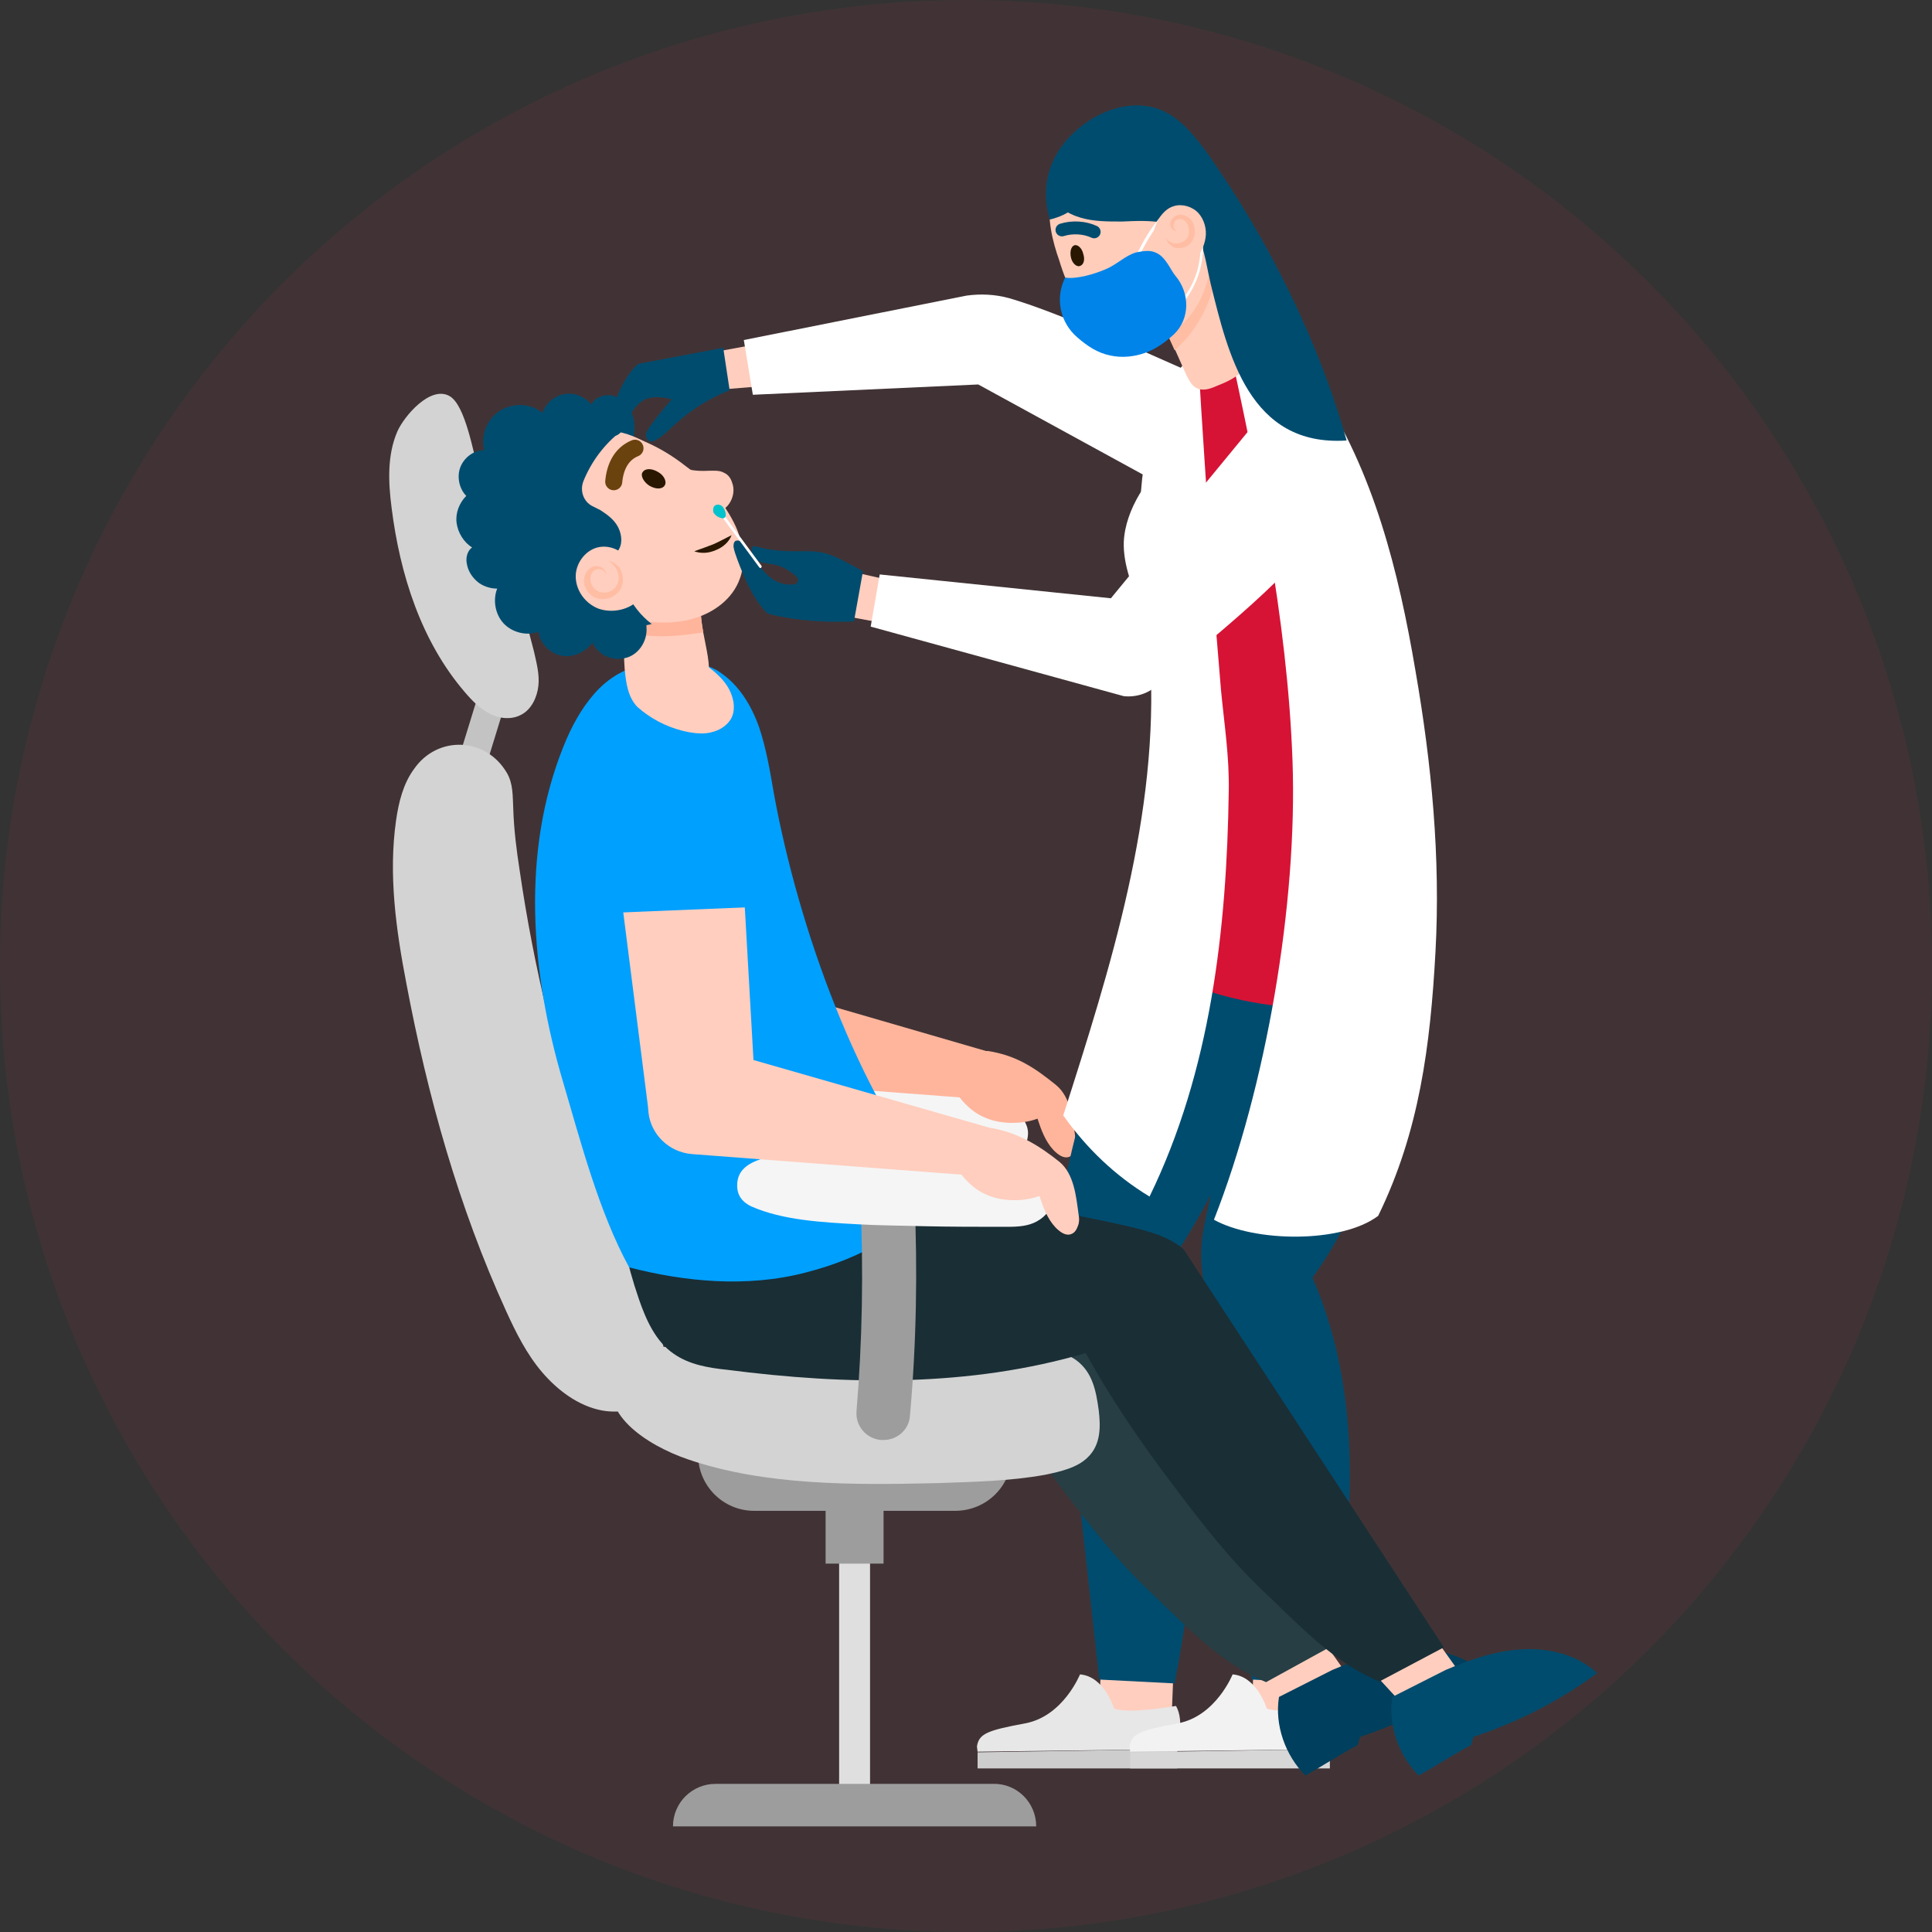<?xml version="1.0" encoding="utf-8"?>
<!-- Generator: Adobe Illustrator 25.0.0, SVG Export Plug-In . SVG Version: 6.00 Build 0)  -->
<svg version="1.1" id="Layer_1" xmlns="http://www.w3.org/2000/svg" xmlns:xlink="http://www.w3.org/1999/xlink" x="0px" y="0px"
	 viewBox="0 0 300 300" style="enable-background:new 0 0 300 300;" xml:space="preserve">
<rect x="0" y="0" width="300" height="300" fill="#333333" stroke="none"/>
<style type="text/css">
	.st0{opacity:8.000000e-02;fill:#E13856;enable-background:new    ;}
	.st1{fill:#C3C3C3;}
	.st2{fill:#F5F5F5;}
	.st3{fill:#FFB59C;}
	.st4{fill:#FFCEBE;}
	.st5{fill:#004C6F;}
	.st6{fill:#E7E7E7;}
	.st7{fill:#CDCDCD;}
	.st8{fill:#FFFFFF;}
	.st9{fill:#D61335;}
	.st10{fill:#F2F2F2;}
	.st11{fill:#D7D7D7;}
	.st12{fill:#FFCDBA;}
	.st13{fill:#FFBDA3;}
	.st14{fill:#0084E9;}
	.st15{fill:#291702;}
	.st16{fill:none;stroke:#004C6F;stroke-width:2;stroke-linecap:round;stroke-miterlimit:10;}
	.st17{fill:#263E44;}
	.st18{fill:#003F5D;}
	.st19{fill:#DFDFDF;}
	.st20{fill:#9D9D9D;}
	.st21{fill:#D3D3D3;}
	.st22{fill:#1A2E35;}
	.st23{fill:#00A0FF;}
	.st24{fill:none;stroke:#6A420E;stroke-width:2.648;stroke-linecap:round;stroke-miterlimit:10;}
	.st25{fill:#00C3CD;}
</style>
<g id="Page-1">
	<g id="For-you-and-your-partner-Copy-4">
		<g id="Group-4">
			<circle id="Mask-Copy-2" class="st0" cx="150" cy="150" r="150"/>
		</g>
	</g>
</g>
<g>
	<g>
		<g>
			<g>
				<path class="st1" d="M133.5,213.4c-0.1,0-0.2,0-0.4,0c-2.3-0.2-4-2.2-3.8-4.5c0.9-10.8,1.1-21.8,0.6-32.7
					c-0.1-2.3,1.7-4.3,4-4.4c2.3-0.1,4.3,1.7,4.4,4c0.5,11.2,0.3,22.6-0.7,33.8C137.5,211.7,135.7,213.4,133.5,213.4z"/>
			</g>
			<path class="st2" d="M139.5,180.2c4.3,0.1,8.5,0.1,12.8,0.1c1.5,0,3.1,0,4.5-0.6c1.4-0.6,2.7-1.8,2.8-3.3
				c0.2-1.4-0.6-2.8-1.7-3.6c-1.1-0.9-2.4-1.3-3.8-1.8c-12.3-3.8-25.7-4.5-38.2-1.6c-2.2,0.5-4.8,1.4-5.1,3.9
				c-0.2,1.8,0.5,3,2.1,3.8c4.9,2.2,11.2,2.5,16.5,2.8C132.8,180.1,136.2,180.1,139.5,180.2z"/>
		</g>
		<path class="st3" d="M167,176.8c-0.4-2.9-0.7-6.4-3-8.3c-3.1-2.5-6-4.6-10.6-5.3c-0.2,0-0.2,0-0.3,0l-27.9-8.1
			c1.3,4.5,2.1,9.1,2.7,13.7l21.1,1.6c1.1,1.4,2.5,2.6,4.1,3.2c2.3,1,5.7,1,8,0.1c0.6,1.8,1.2,3.5,2.5,4.9c0.7,0.7,1.6,1.4,2.5,1
			c0.5-0.2,0.8-0.7,1-1.3C167.1,177.9,167.1,177.4,167,176.8z"/>
		<g>
			<polygon class="st4" points="206,257.4 205.6,267.5 194.3,268.1 194.7,257.4 			"/>
			<g>
				<g>
					<path class="st5" d="M221,149.5c-4,16.1-6.4,34-17.2,48.9c4.3,9.8,5.9,20.7,5.8,31.4c-0.1,10.7-1.5,21-3.5,31.6l-11.7-0.6
						l-7.7-63.1c-0.3-2.5-0.2-5,0.3-7.4c3-15.3,8-30.5,13.5-45.1c5.1,0.3,10.4,0.5,15.3,1.9C220.8,148.3,217.7,145.5,221,149.5z"/>
				</g>
			</g>
			<polygon class="st4" points="182.3,257.4 181.9,267.5 170.6,268.1 171,257.4 			"/>
			<g>
				<g>
					<g>
						<path class="st6" d="M182.8,271.6c0,0,1.2-4.4-0.2-6.7c0,0-7.3,1.3-9.6,0.4c0,0-1.5-5-5.3-5.3c0,0-2.6,6.5-8.5,7.6
							c-5.9,1.1-7.2,1.6-7.5,3.6l0.1,0.8L182.8,271.6z"/>
					</g>
				</g>
				<g>
					<polygon class="st7" points="182.8,271.6 182.8,274.6 151.8,274.6 151.8,272.1 					"/>
				</g>
			</g>
			<polygon class="st4" points="111.8,54.5 116.7,53.6 117.9,60 111.8,60.5 			"/>
			<path class="st8" d="M116.9,61.3l-1.4-8.5l34.6-6.9c2.2-0.3,4.4-0.2,6.6,0.4c7.6,2.2,19.8,7.8,30,12.3l-6.1,16.8l-28.7-15.7
				L116.9,61.3z"/>
			<path class="st9" d="M177.3,152c9.1,8.3,21.5,12.9,33.8,12.5c2.6-27,1.1-54.6-4.4-81.1c-1.6-7.9-4-15.7-8-22.8
				c-1.6-2.8-3.8-5.7-7-5.9c-2.7-0.2-5.2,1.7-6.4,4.1c-1.3,2.4-1.5,5.1-1.6,7.8c-0.6,12.6,1.2,25.2,2.1,37.8
				c1,12.6,1.2,25.5-2.4,37.6C182.3,145.7,179.4,148.7,177.3,152z"/>
			<g>
				<g>
					<path class="st5" d="M200.5,150.9c-4,16.1-9.7,32.6-20.4,47.5c4.3,9.8,5.9,20.7,5.8,31.4c-0.1,10.7-1.5,21-3.5,31.6l-11.7-0.6
						l-7.4-66.9c2.9-16.6,7.4-32.9,13.5-48.7c5.1,0.3,10.4,0.5,15.3,1.9C197.1,148.3,197.3,146.9,200.5,150.9z"/>
				</g>
			</g>
			<path class="st9" d="M179.6,150.2c0,0,12.4,9.1,37.9,5.7l-10.8-23l-23.5-0.8L179.6,150.2z"/>
			<g>
				<g>
					<g>
						<path class="st10" d="M206.5,271.6c0,0,1.2-4.4-0.2-6.7c0,0-7.3,1.3-9.6,0.4c0,0-1.5-5-5.3-5.3c0,0-2.6,6.5-8.5,7.6
							c-5.9,1.1-7.2,1.6-7.5,3.6l0.1,0.8L206.5,271.6z"/>
					</g>
				</g>
				<g>
					<polygon class="st11" points="206.5,271.6 206.5,274.6 175.5,274.6 175.5,272.1 					"/>
				</g>
			</g>
			<path class="st8" d="M186,54.3c-3.3,2.8-5.4,6.8-6.7,10.9c-1.6,4.8-2.2,9.8-2.3,14.8c-0.1,7.5,1.2,14.9,1.6,22.3
				c1.4,24.1-6.1,47.8-13.5,70.9c3.6,5.1,8.1,9.4,13.4,12.6c9.5-19.5,12-41.5,12.3-63c0.1-5.3-0.7-10.4-1.2-15.6
				c-0.5-5.9-1-11.9-1.4-17.9C187.5,77.5,186.6,66.1,186,54.3"/>
			<path class="st8" d="M188.5,189.4c8.1-20.6,13-49.1,12.2-71.3c-0.8-22.1-5.5-44.5-10.2-66.2c2.8-0.8,5.9,0.1,8.3,1.7
				c2.4,1.7,4.2,4,5.8,6.5c8.7,13,12.6,28.7,15.2,44.1c2.5,14.4,3.9,29,3.1,43.6c-0.8,14.6-2.5,27.9-8.9,41
				C208.3,193.1,194.8,192.9,188.5,189.4"/>
			<path class="st12" d="M187.6,39.4c1.3,3.5,3,6.9,5,10c1,1.5,2.1,3.2,2,5c-0.1,1.4-0.9,2.6-2,3.5c-1,0.9-2.3,1.5-3.6,2
				c-1.1,0.5-2.3,0.9-3.3,0.3c-0.7-0.4-1.1-1.2-1.5-2c-1.4-3.1-2.7-6.1-4.1-9.2C182.4,45.7,184.9,42.5,187.6,39.4z"/>
			<path class="st13" d="M188.8,42.6C188.8,42.6,188.8,42.6,188.8,42.6c-0.7,4.5-3,8.8-6.4,11.8c-0.8-1.8-1.6-3.5-2.4-5.3
				c2.3-3.4,4.8-6.5,7.5-9.6C187.9,40.5,188.4,41.5,188.8,42.6z"/>
			<path class="st12" d="M166.9,46.3c1.2,2.3,2.7,4.5,4.9,5.8c3.4,2,7.9,1.3,11-1.1c3.1-2.4,4.8-6.3,5.2-10.2
				c0.4-3.9-0.5-7.8-1.8-11.6c-0.8-2.2-1.7-4.3-3-6.2c-1.4-1.9-3.2-3.4-5.4-4.2c-3.7-1.2-7.9,0.1-10.6,2.8c-2.5,2.5-3.6,5.7-4.1,9.1
				c-0.5,3.3,0.3,6.7,1.4,9.8C165.1,42.5,165.9,44.5,166.9,46.3z"/>
			<path class="st5" d="M188.5,38.6c-2.1-2.1-4.9-3.4-7.8-4c-2.1-0.4-4.3-0.3-6.5-0.2c-2.2,0-4.4,0-6.4-0.6c-2.1-0.6-4-1.9-5-3.8
				c0.9-2.5,1.6-4.9,3-7.1s3.5-4.1,6.1-4.9c2.7-0.8,5.6-0.1,7.9,1.3c2.4,1.5,4.2,3.7,5.5,6.1C187.6,29.4,188.7,34,188.5,38.6z"/>
			<path class="st8" d="M176.9,76.8c-1.3,2.2-2.3,4.8-2.4,7.4c-0.1,3.6,1.4,7,2.6,10.4c2,5.4,3.2,11.1,3.6,16.9l0.9-40.9
				C179.9,72.6,178.2,74.6,176.9,76.8z"/>
			<polygon class="st4" points="133.3,89 137.7,90 136.3,96.6 130.9,95.6 			"/>
			<path class="st8" d="M136.6,89.2l-1.4,8.1l39.3,10.8c1.9,0.2,3.8-0.4,5.2-1.7c6.9-6.1,23.6-18.8,26.1-26l-7.4-19l-25.9,31.5
				L136.6,89.2z"/>
			<path class="st5" d="M166.9,31.9c-0.6,1.2-2.7,1.9-3.9,2.2c-2.1-7.4,1.8-12.9,7-15.9c3-1.7,6.6-2.4,9.8-1.3
				c3.4,1.2,5.8,4.3,7.9,7.2c9.3,13.3,17,28.7,21.4,44.3C194,69.4,190.7,55,188,44.1c-0.5-2.1-0.8-4.3-1.5-6.3
				c-0.6-2.1-1.7-4.1-3.3-5.5c-3.5-3-8.6-4.3-13.3-3.9C168.1,28.5,167.7,30.2,166.9,31.9z"/>
			<g>
				<path class="st8" d="M176.5,40.3C176.5,40.3,176.5,40.3,176.5,40.3c-0.2-0.1-0.3-0.2-0.2-0.3c1.1-2.5,2.5-4.8,4.3-6.8
					c0.1-0.1,0.2-0.1,0.3,0c0.1,0.1,0.1,0.2,0,0.3c-1.7,2-3.1,4.3-4.2,6.7C176.7,40.3,176.6,40.3,176.5,40.3z"/>
			</g>
			<g>
				<path class="st8" d="M183.9,46.5c-0.1,0-0.1,0-0.1,0c-0.1-0.1-0.1-0.2,0-0.3c1.8-2.3,2.7-5.3,2.6-8.2c0-0.1,0.1-0.2,0.2-0.2
					c0.1,0,0.2,0.1,0.2,0.2c0.1,3-0.9,6.1-2.7,8.5C184,46.4,184,46.5,183.9,46.5z"/>
			</g>
			<path class="st12" d="M186.1,33.1c-0.9-1-2.5-1.5-3.8-1.1c-1.1,0.3-1.9,1.2-2.5,2.2c-0.5,1-0.8,2.1-1.1,3.3l6.7,3.1
				c0.9-1,1.6-2.3,1.8-3.7C187.4,35.6,187,34.1,186.1,33.1z"/>
			<path class="st14" d="M165.4,43.1C165.4,43.1,165.4,43.1,165.4,43.1c-1.6,3.2-0.8,7,1.9,9.3c1.5,1.3,3.1,2.4,5.1,2.8
				c1.8,0.4,3.7,0.2,5.4-0.4c1.7-0.6,3.2-1.7,4.5-2.9c2.5-2.4,2.5-6.4,0.2-9.1c-0.7-0.8-1.5-3-3.1-3.6c-0.9-0.4-2-0.2-3,0
				c-1.7,0.5-3,1.9-4.7,2.6C170.1,42.5,167.2,43.4,165.4,43.1z"/>
			<g>
				<path class="st13" d="M182.8,35.9c-0.5,0-1.1-0.5-1.1-1.1c0-0.6,0.5-1.2,1.2-1.4c0.6-0.2,1.3,0.1,1.8,0.5c0.5,0.4,0.7,1,0.8,1.6
					c0.1,0.6,0,1.2-0.3,1.8c-0.3,0.5-0.8,1-1.4,1.1c-0.6,0.2-1.2,0.2-1.7-0.1c-0.5-0.3-0.9-0.7-1-1.3c0.6,0.9,1.7,1,2.5,0.6
					c0.8-0.4,1.2-1.2,1-2.1c-0.1-0.8-0.7-1.6-1.5-1.5c-0.4,0-0.7,0.3-0.8,0.7C182.1,35.2,182.3,35.7,182.8,35.9z"/>
			</g>
			<path class="st15" d="M167.7,41.3c-0.5,0.2-1.2-0.4-1.4-1.3c-0.2-0.9,0-1.7,0.5-1.9c0.5-0.2,1.2,0.4,1.4,1.3
				C168.5,40.3,168.3,41.1,167.7,41.3z"/>
			<path class="st16" d="M164.9,35.7c1.6-0.5,3.5-0.4,5,0.3"/>
		</g>
		<polygon class="st4" points="194.8,258.9 199.5,263.9 208.8,259.5 203.1,251.4 		"/>
		<path class="st17" d="M166.2,194L151,210.2c4,7.3,8.7,14.1,13.7,20.7c4.3,5.7,8.7,11.4,13.9,16.3c5.2,4.9,10.7,11,18,14l10-5.5
			L166.2,194z"/>
		<path class="st18" d="M218.9,256.1c-4.2,0.2-8.2,1.6-12,3.2l-8.3,4.2c-0.7,4.4,1,9.1,4.1,12.2c2.7-1.5,5.4-3.3,8.1-4.7
			c0.1-0.3,0.3-1,0.4-1.3c6.9-2.3,13.4-5.6,19.2-9.9C227.4,257,223,255.9,218.9,256.1z"/>
		<rect x="130.3" y="241.1" class="st19" width="4.8" height="39.1"/>
		<path class="st20" d="M148.3,234.6h-31.2c-4.8,0-8.7-3.9-8.7-8.7v-0.5h48.7v0.5C157.1,230.7,153.2,234.6,148.3,234.6z"/>
		<rect x="128.2" y="233.5" class="st20" width="9" height="9.3"/>
		<path class="st20" d="M160.9,283.6h-56.4l0,0c0-3.7,3-6.6,6.6-6.6h43.1C157.9,276.9,160.9,279.9,160.9,283.6L160.9,283.6z"/>
		
			<rect x="72.6" y="105.4" transform="matrix(0.956 0.294 -0.294 0.956 36.704 -16.997)" class="st1" width="4.4" height="16"/>
		<path class="st21" d="M130.7,208.6c9.5-0.2,19.1-0.5,28.5,0.4c2.8,0.3,5.8,0.7,7.9,2.2c2.6,1.9,3.1,4.9,3.5,7.7
			c0.3,2.5,0.4,5.4-1.7,7.4c-1.6,1.6-4.2,2.2-6.6,2.7c-5.5,1-11.2,1.1-16.8,1.3c-13.1,0.3-26.7,0.4-38.7-3.7
			c-6.4-2.2-14.3-7.3-11.2-13.8c2.5-5,13.5-3.7,18.6-3.8C119.7,208.9,125.2,208.7,130.7,208.6z"/>
		<path class="st21" d="M100.9,203.7c0.9,2,1.9,4,2.3,6.2c0.4,2.2,0.2,4.5-1.1,6.3c-1.9,2.6-5.6,3.4-8.7,2.8
			c-3.6-0.7-6.8-3.1-9.2-5.9c-2.4-2.8-4.1-6.2-5.6-9.5c-7.4-16.2-12.2-33.4-15.5-50.9c-1.6-8.3-2.8-16.9-1.6-25.3
			c0.4-2.8,1.1-5.7,2.8-8c3.6-5.2,11.1-5,14.4,0.6c1,1.7,0.9,3.6,1,5.6c0.1,3.2,0.5,6.4,1,9.6c2.2,15.1,5.8,29.9,10.7,44.4
			C94.1,187.7,97.3,195.8,100.9,203.7z"/>
		<path class="st21" d="M82.9,101.1c0.4,1.8,0.9,3.6,0.7,5.4c-0.2,1.8-1.1,3.7-2.7,4.5c-1.5,0.8-3.4,0.6-4.9-0.2
			c-1.5-0.8-2.7-2-3.8-3.3c-6.8-7.9-10.1-18.3-11.4-28.7c-0.5-3.9-0.7-8.1,0.9-11.8c1-2.3,5.1-7.2,8.1-5.5c2.5,1.4,3.7,9,4.5,11.5
			C77.5,82.4,80.5,91.6,82.9,101.1z"/>
		<polygon class="st4" points="212.5,258.9 217.1,263.9 226.5,259.5 220.7,251.4 		"/>
		<path class="st22" d="M224.2,255.8L183.8,194c-2.3-2-5.4-2.8-8.3-3.5c-6-1.4-12.1-2.5-18.2-3.5c-20.4-3.1-41.1-3.4-61.7-2.2
			c0.5,5.7,1.7,11.4,3.6,16.9c1.1,3.2,2.6,6.6,5.4,8.5c2.4,1.7,5.4,2.2,8.3,2.5c18.6,2.4,37.7,2.7,55.7-2.6
			c4,7.3,8.7,14.1,13.7,20.7c4.3,5.7,8.7,11.4,13.9,16.3c5.2,4.9,10.7,11,18,14L224.2,255.8z"/>
		<path class="st23" d="M100.5,103.2c-3.2,0.3-6.1,2.1-8.2,4.5c-2.1,2.4-3.6,5.2-4.8,8.2c-6.6,16.4-5.1,35.1-0.1,52
			c2.8,9.5,5.6,20.3,10.3,28.9c8.5,2.2,18.2,3.2,27.4,0.8c9.3-2.4,14.6-6.1,21.1-11.9c-13.2-16.2-22.2-41.7-26-62.3
			c-0.6-3.5-1.2-7.1-2.3-10.4c-1.2-3.4-3.1-6.6-6.1-8.6C108.9,102.3,104,102.8,100.5,103.2z"/>
		<path class="st4" d="M108.8,94.5c0,2.5,0.7,4.9,1.1,7.4c0.4,2.5,0.3,5.2-1.2,7.1c-1.4,1.8-3.8,2.7-6,2.4c-1.4-0.1-2.7-0.7-3.7-1.6
			c-1.5-1.5-1.8-3.8-2-5.9c-0.2-3-0.2-6,0-9c1.7-1.4,3.8-2.1,6-2.1C105.2,92.8,107.1,93.2,108.8,94.5z"/>
		<path class="st3" d="M109.2,98.2c-2.1,0.3-4.2,0.6-6.3,0.6c-2,0-4.1-0.2-6.1-0.8c0-1,0.1-2,0.2-3c1.7-1.4,3.8-2.1,6-2.1
			c2.2,0,4.1,0.4,5.8,1.8C108.8,95.8,109,97,109.2,98.2z"/>
		<path class="st5" d="M100.4,97.8c0,2-1.4,4-3.4,4.4c-2,0.5-4.2-0.6-5-2.4c-1.1,1.5-3.2,2.4-4.9,2c-1.8-0.4-3.2-1.9-3.5-3.7
			c-1.8,0.7-4.1,0.1-5.4-1.3c-1.3-1.4-1.7-3.6-1-5.4c-1.1,0-2.3-0.4-3.1-1.1c-0.8-0.7-1.4-1.6-1.6-2.7c-0.2-0.9,0-2,0.8-2.6
			c-1.3-0.8-2.2-2.3-2.4-3.8c-0.2-1.5,0.4-3.1,1.5-4.2c-1.1-1.1-1.5-3-0.9-4.5c0.6-1.5,2.1-2.6,3.7-2.6c-0.6-2.3,0.4-4.8,2.4-6.1
			s4.8-1.2,6.6,0.3c0.6-1.5,1.8-2.6,3.4-2.9s3.2,0.4,4.2,1.6c0.7-1.2,2.2-1.7,3.6-1.3c1.3,0.4,2.4,1.5,2.8,2.9
			c0.5,1.3,0.4,2.8,0,4.1C95.9,77.9,100.2,88.1,100.4,97.8z"/>
		<path class="st4" d="M112.4,78.5c1.1,1.7,2.1,3.4,2.6,5.4c0.5,1.9,0.6,4-0.1,5.9c-1.1,3.2-4.1,5.4-7.4,6.3c-3.2,0.9-6.7,0.6-10,0
			c-5-0.9-10.2-2.9-13.3-6.9c-3-4-3.5-9.8-1.2-14.2c2.2-4.4,6.6-6.9,11.3-7.9c2-0.4,4.2,0.7,5.9,1.5c2.3,1,4.4,2.3,6.3,3.8
			C108.9,74.1,110.8,76.1,112.4,78.5z"/>
		<path class="st4" d="M112.6,78.9c1.1-0.9,1.6-2.6,1.1-3.9c-0.2-0.7-0.6-1.3-1.3-1.6c-0.7-0.4-1.6-0.3-2.4-0.3
			c-1.9,0.1-4-0.1-5.5-1.3c1.9,2,3.9,4,6,5.9C111,78.3,111.8,78.7,112.6,78.9z"/>
		<path class="st5" d="M96.4,67c-2.5,1.9-4.6,4.7-5.8,7.7c-0.6,1.5,0,3.2,1.4,3.9c0.4,0.2,0.8,0.4,1.2,0.6c1.1,0.7,2.2,1.5,2.8,2.7
			s0.7,2.7-0.1,3.7c0,4.4,1.8,8.6,5.3,11.3c-2.8,0.7-5.8,0.4-8.5-0.6c-2.7-1-5.2-2.7-7.3-4.6C83,89.8,81,87.6,80,84.9
			c-1.1-2.7-1.2-5.7-0.3-8.5s2.8-5.1,5.2-6.7c1.8-1.1,3.7-2.1,5.8-2.8c0.9-0.3,1.9-0.6,2.8-0.7C94.5,66.3,95.6,66.4,96.4,67z"/>
		<path class="st4" d="M92.8,85c-2,0.5-3.5,2.6-3.4,4.7c0.1,2.1,1.5,4,3.5,4.8c2,0.7,4.3,0.3,5.9-1l-1-5.8
			C97.2,85.7,94.9,84.5,92.8,85z"/>
		<g>
			<path class="st13" d="M94.1,89.3c-0.1-0.7-0.8-1.1-1.4-0.9c-0.6,0.1-0.9,0.6-1,1.2c-0.2,1.1,0.7,2.3,1.8,2.4
				c1.1,0.2,2.3-0.6,2.5-1.7c0.3-1.1-0.3-2.5-1.5-3.2c0.7,0.1,1.3,0.6,1.7,1.1c0.4,0.6,0.6,1.4,0.5,2.2c-0.1,0.8-0.5,1.5-1.2,2
				c-0.6,0.5-1.5,0.7-2.3,0.6c-1.7-0.2-2.9-2-2.4-3.6c0.2-0.8,0.9-1.4,1.7-1.5C93.5,87.9,94.2,88.6,94.1,89.3z"/>
		</g>
		<path class="st4" d="M113.2,107c-0.8-1.5-2.1-2.6-3.4-3.6l-10.2,6.9c2.1,1.7,4.7,2.9,7.4,3.4c1.2,0.2,2.4,0.3,3.5,0
			c1.2-0.3,2.2-0.9,2.9-1.9C114.3,110.4,114,108.5,113.2,107z"/>
		<path class="st5" d="M236.5,256.1c-4.2,0.2-8.2,1.6-12,3.2l-8.3,4.2c-0.7,4.4,1,9.1,4.1,12.2c2.7-1.5,5.4-3.3,8.1-4.7
			c0.1-0.3,0.3-1,0.4-1.3c6.9-2.3,13.4-5.6,19.2-9.9C245,257,240.7,255.9,236.5,256.1z"/>
		<path class="st24" d="M95.3,74.8c0.2-2.2,1.1-4.3,3.3-5.2"/>
		<g>
			<path class="st20" d="M137.2,223.6c-0.1,0-0.2,0-0.4,0c-2.3-0.2-4-2.2-3.8-4.5c0.9-10.8,1.1-21.8,0.6-32.7
				c-0.1-2.3,1.7-4.3,4-4.4c2.3-0.1,4.3,1.7,4.4,4c0.5,11.2,0.3,22.6-0.7,33.8C141.2,221.9,139.4,223.6,137.2,223.6z"/>
		</g>
		<path class="st2" d="M143.2,190.4c4.3,0.1,8.5,0.1,12.8,0.1c1.5,0,3.1,0,4.5-0.6c1.4-0.6,2.7-1.8,2.8-3.3c0.2-1.4-0.6-2.8-1.7-3.6
			c-1.1-0.9-2.4-1.3-3.8-1.8c-12.3-3.8-25.7-4.5-38.2-1.6c-2.2,0.5-4.8,1.4-5.1,3.9c-0.2,1.8,0.5,3,2.1,3.8
			c4.9,2.2,11.2,2.5,16.5,2.8C136.5,190.3,139.8,190.3,143.2,190.4z"/>
		<path class="st4" d="M167.5,188.7c-0.4-2.9-0.7-6.4-3-8.3c-3-2.4-6.4-4.6-10.9-5.3L117,164.6l-2.2-38.7c0-0.2,0-0.5-0.1-0.7
			c-0.7-5.4-5.7-9.3-11.1-8.6s-9.3,5.7-8.6,11.1l5.6,44l0.1,1.1c0.4,3.4,3.2,6.1,6.7,6.4l41.9,3.2c1.1,1.4,2.5,2.6,4.1,3.2
			c2.3,1,5.7,1,8,0.1c0.6,1.8,1.2,3.5,2.5,4.9c0.7,0.7,1.6,1.4,2.5,1c0.5-0.2,0.8-0.7,1-1.3C167.6,189.8,167.6,189.2,167.5,188.7z"
			/>
		<polygon class="st23" points="91.6,116.3 116.7,115 118.1,140.8 93.7,141.8 		"/>
		<path class="st5" d="M104.3,62c-1.2,1.4-2.4,2.8-3.5,4.4c-0.2,0.4-0.5,0.7-0.5,1.1c0,0.4,0.2,0.9,0.6,1c0.3,0.1,0.7,0,1-0.2
			c1.1-0.6,1.9-1.5,2.8-2.3c2.5-2.3,5.5-4.2,8.6-5.4l-1-6.6l-13.2,2.5c-3.5,3.1-4.7,9.8-4.7,9.8c-0.3,0.4-0.1,1.1,0.4,1.3
			c0.4,0.2,0.9,0.1,1.3-0.2c0.4-0.3,0.6-0.7,0.8-1.1c0.8-1.5,1.4-3.1,2.8-4C101,61.4,102.7,61.6,104.3,62z"/>
		<path class="st5" d="M134,88.7l-1.4,7.8c-4.4,0.2-8.7-0.1-13-1.1c-0.3-0.1-0.5-0.2-0.7-0.4c-2.1-2.3-3.3-5.2-4.4-8.1
			c-0.2-0.6-0.5-1.3-0.6-2c0-0.3,0-0.7,0.3-0.9c0.2-0.1,0.4-0.1,0.7,0c0.1,0.1,0.2,0.2,0.3,0.3c0.5,0.5,1,1.1,1.4,1.7
			c1,1.5,2.2,3.4,4,4.3c0.9,0.4,1.9,0.6,2.8,0.4c0.5-0.1,0.7-0.7,0.3-1.1c-0.9-0.9-2.1-1.6-3.3-1.9c-0.6-0.1-1.2-0.2-1.8-0.3
			c-0.6-0.1-1.2-0.4-1.6-0.9c-0.3-0.4-0.4-1-0.2-1.5c0.1-0.1,0.2-0.2,0.4-0.2c2,0.6,4.1,0.8,6.2,0.8c1.6,0,3.2-0.1,4.7,0.3
			C130,86.4,132.1,87.7,134,88.7z"/>
		<path class="st15" d="M103.2,75.4c-0.4,0.6-1.4,0.6-2.4,0c-0.9-0.6-1.4-1.6-1-2.1c0.4-0.6,1.4-0.6,2.4,0
			C103.1,73.8,103.6,74.8,103.2,75.4z"/>
		<g>
			<path class="st15" d="M113.6,83.1c-0.4,1.1-1.4,1.9-2.4,2.3c-1.1,0.5-2.3,0.6-3.4,0.2c1.1-0.4,2-0.7,3-1.1
				C111.7,84.1,112.6,83.6,113.6,83.1z"/>
		</g>
		<g>
			<g>
				<path class="st8" d="M118.1,88.2c-0.1,0-0.1,0-0.2-0.1l-6.2-8.4c-0.1-0.1-0.1-0.3,0-0.3c0.1-0.1,0.3-0.1,0.3,0l6.2,8.4
					c0.1,0.1,0.1,0.3,0,0.3C118.2,88.2,118.2,88.2,118.1,88.2z"/>
			</g>
			<g>
				<path class="st25" d="M111.6,80.3c-0.3-0.1-0.6-0.4-0.8-0.7c-0.1-0.3-0.1-0.7,0.1-1c0.3-0.3,0.7-0.3,1.1-0.1
					c0.3,0.2,0.5,0.6,0.6,0.9c0.1,0.3,0.2,0.8-0.1,1C112.3,80.6,111.8,80.4,111.6,80.3z"/>
			</g>
		</g>
	</g>
</g>
</svg>
